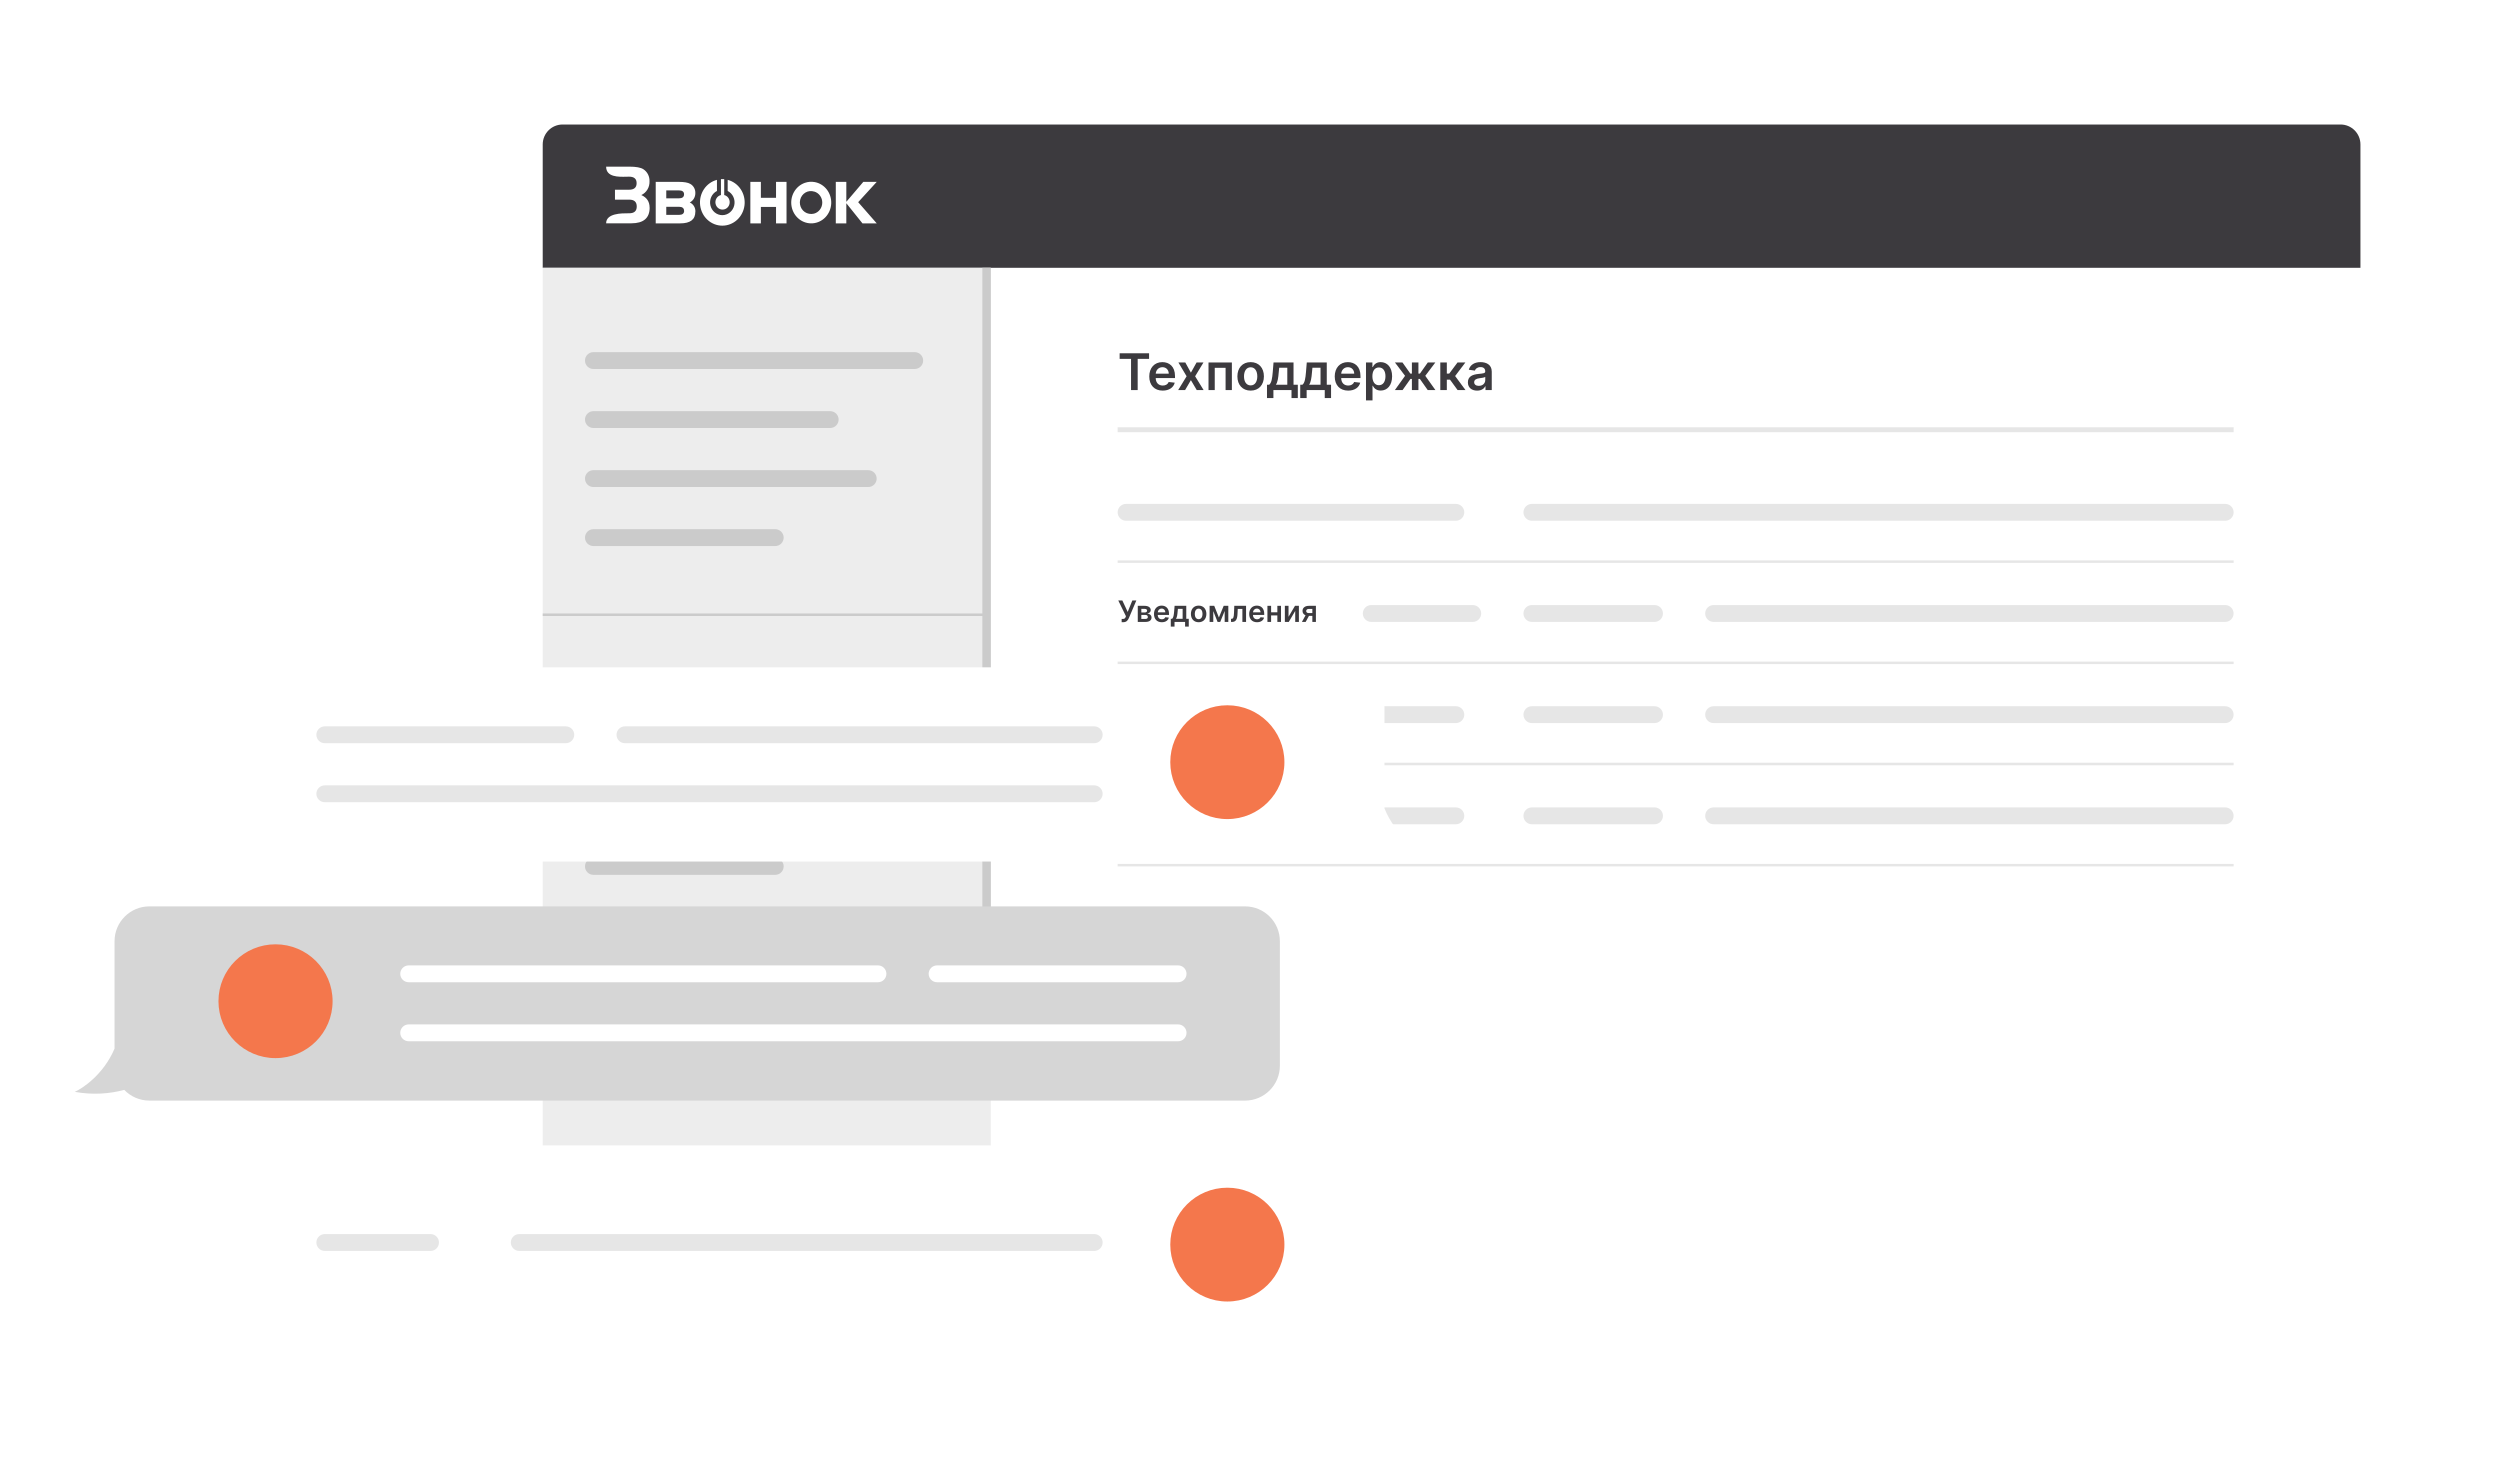 <svg width="502" height="294" viewBox="0 0 502 294" fill="none" xmlns="http://www.w3.org/2000/svg">
<g clip-path="url(#clip0_1059_6906)">
<path fill-rule="evenodd" clip-rule="evenodd" d="M243.278 42.058C242.663 42.136 242.024 42.059 241.499 41.845C240.975 41.632 240.607 41.298 240.476 40.917C240.346 40.535 240.462 40.137 240.801 39.809C241.14 39.481 241.674 39.25 242.286 39.165V35.974H243.388V39.165C243.668 39.205 243.933 39.277 244.171 39.377C244.563 39.541 244.867 39.774 245.045 40.046C245.224 40.318 245.268 40.616 245.172 40.904C245.077 41.191 244.845 41.455 244.508 41.66C244.171 41.866 243.742 42.004 243.278 42.058Z" fill="white"/>
<g filter="url(#filter0_d_1059_6906)">
<rect x="108.977" y="25" width="365" height="214.999" rx="4" fill="white"/>
</g>
<path d="M108.977 29C108.977 26.791 110.767 25 112.977 25H469.977C472.186 25 473.977 26.791 473.977 29V53.779H108.977V29Z" fill="#3C3A3E"/>
<path d="M108.977 53.78H198.953V240H112.977C110.767 240 108.977 238.209 108.977 236V53.78Z" fill="#EDEDED"/>
<path fill-rule="evenodd" clip-rule="evenodd" d="M198.957 123.688V189.212V189.712L198.957 213.76H197.259V189.712L108.98 189.712V189.212L197.259 189.212L197.259 123.688L108.98 123.688V123.188L197.259 123.188V53.78H198.957V123.188V123.688ZM117.465 72.401C117.465 71.466 118.223 70.708 119.158 70.708H183.679C184.614 70.708 185.372 71.466 185.372 72.401C185.372 73.336 184.614 74.094 183.679 74.094H119.158C118.223 74.094 117.465 73.336 117.465 72.401ZM119.158 136.733C118.223 136.733 117.465 137.491 117.465 138.426C117.465 139.361 118.223 140.119 119.158 140.119H183.679C184.614 140.119 185.372 139.361 185.372 138.426C185.372 137.491 184.614 136.733 183.679 136.733H119.158ZM117.465 84.251C117.465 83.317 118.223 82.559 119.158 82.559H166.702C167.637 82.559 168.395 83.317 168.395 84.251C168.395 85.186 167.637 85.944 166.702 85.944H119.158C118.223 85.944 117.465 85.186 117.465 84.251ZM119.158 148.583C118.223 148.583 117.465 149.341 117.465 150.276C117.465 151.211 118.223 151.969 119.158 151.969H166.702C167.637 151.969 168.395 151.211 168.395 150.276C168.395 149.341 167.637 148.583 166.702 148.583H119.158ZM117.465 96.102C117.465 95.167 118.223 94.409 119.158 94.409H174.342C175.277 94.409 176.035 95.167 176.035 96.102C176.035 97.037 175.277 97.795 174.342 97.795H119.158C118.223 97.795 117.465 97.037 117.465 96.102ZM119.158 160.434C118.223 160.434 117.465 161.192 117.465 162.127C117.465 163.061 118.223 163.819 119.158 163.819H174.342C175.277 163.819 176.035 163.061 176.035 162.127C176.035 161.192 175.277 160.434 174.342 160.434H119.158ZM117.465 107.954C117.465 107.019 118.223 106.261 119.158 106.261H155.667C156.602 106.261 157.36 107.019 157.36 107.954C157.36 108.889 156.602 109.647 155.667 109.647H119.158C118.223 109.647 117.465 108.889 117.465 107.954ZM119.158 172.283C118.223 172.283 117.465 173.041 117.465 173.976C117.465 174.911 118.223 175.669 119.158 175.669H155.667C156.602 175.669 157.36 174.911 157.36 173.976C157.36 173.041 156.602 172.283 155.667 172.283H119.158ZM117.465 204.449C117.465 203.514 118.223 202.756 119.158 202.756H166.702C167.637 202.756 168.395 203.514 168.395 204.449C168.395 205.384 167.637 206.142 166.702 206.142H119.158C118.223 206.142 117.465 205.384 117.465 204.449ZM198.957 219.684L108.98 219.684V220.184L198.957 220.184V219.684Z" fill="#CBCBCB"/>
<path d="M224.824 72.061H227.114V78.327H228.445V72.061H230.735V70.939H224.824V72.061Z" fill="#3C3A3E"/>
<path d="M233.47 78.435C234.765 78.435 235.655 77.804 235.887 76.841L234.664 76.704C234.487 77.172 234.053 77.418 233.488 77.418C232.642 77.418 232.081 76.862 232.07 75.914H235.941V75.513C235.941 73.569 234.769 72.714 233.402 72.714C231.81 72.714 230.772 73.879 230.772 75.589C230.772 77.328 231.795 78.435 233.47 78.435ZM232.074 75.034C232.114 74.326 232.638 73.731 233.42 73.731C234.172 73.731 234.678 74.28 234.686 75.034H232.074Z" fill="#3C3A3E"/>
<path d="M238.01 72.786H236.621L238.27 75.556L236.577 78.327H237.966L239.131 76.332L240.307 78.327H241.685L239.981 75.556L241.656 72.786H240.271L239.131 74.832L238.01 72.786Z" fill="#3C3A3E"/>
<path d="M242.669 78.327H243.92V73.858H246.098V78.327H247.36V72.786H242.669V78.327Z" fill="#3C3A3E"/>
<path d="M251.13 78.435C252.758 78.435 253.793 77.291 253.793 75.578C253.793 73.861 252.758 72.714 251.13 72.714C249.503 72.714 248.468 73.861 248.468 75.578C248.468 77.291 249.503 78.435 251.13 78.435ZM251.138 77.389C250.237 77.389 249.796 76.588 249.796 75.575C249.796 74.561 250.237 73.749 251.138 73.749C252.024 73.749 252.465 74.561 252.465 75.575C252.465 76.588 252.024 77.389 251.138 77.389Z" fill="#3C3A3E"/>
<path d="M254.412 79.935H255.7V78.327H259.335V79.935H260.601V77.252H259.74V72.786H255.725L255.566 74.727C255.461 75.968 255.324 76.888 254.853 77.252H254.412V79.935ZM256.199 77.252C256.55 76.736 256.68 75.899 256.774 74.727L256.861 73.84H258.489V77.252H256.199Z" fill="#3C3A3E"/>
<path d="M261.087 79.935H262.374V78.327H266.01V79.935H267.276V77.252H266.415V72.786H262.4L262.241 74.727C262.136 75.968 261.998 76.888 261.528 77.252H261.087V79.935ZM262.874 77.252C263.224 76.736 263.355 75.899 263.449 74.727L263.536 73.84H265.163V77.252H262.874Z" fill="#3C3A3E"/>
<path d="M270.713 78.435C272.008 78.435 272.898 77.804 273.129 76.841L271.907 76.704C271.729 77.172 271.295 77.418 270.731 77.418C269.885 77.418 269.324 76.862 269.313 75.914H273.184V75.513C273.184 73.569 272.012 72.714 270.644 72.714C269.053 72.714 268.015 73.879 268.015 75.589C268.015 77.328 269.038 78.435 270.713 78.435ZM269.317 75.034C269.357 74.326 269.881 73.731 270.662 73.731C271.415 73.731 271.921 74.28 271.928 75.034H269.317Z" fill="#3C3A3E"/>
<path d="M274.291 80.404H275.601V77.454H275.655C275.861 77.858 276.292 78.424 277.247 78.424C278.556 78.424 279.536 77.389 279.536 75.564C279.536 73.717 278.527 72.714 277.243 72.714C276.263 72.714 275.854 73.302 275.655 73.703H275.579V72.786H274.291V80.404ZM275.575 75.556C275.575 74.482 276.038 73.785 276.881 73.785C277.753 73.785 278.201 74.525 278.201 75.556C278.201 76.595 277.746 77.353 276.881 77.353C276.046 77.353 275.575 76.631 275.575 75.556Z" fill="#3C3A3E"/>
<path d="M280.087 78.327H281.632L283.219 76.09H283.509V78.327H284.818V76.09H285.108L286.688 78.327H288.233L286.193 75.466L288.215 72.786H286.703L285.122 75.019H284.818V72.786H283.509V75.019H283.198L281.617 72.786H280.105L282.138 75.466L280.087 78.327Z" fill="#3C3A3E"/>
<path d="M289.212 78.327H290.522V76.238H291.162L292.685 78.327H294.269L292.189 75.506L294.247 72.786H292.67L290.999 75.023H290.522V72.786H289.212V78.327Z" fill="#3C3A3E"/>
<path d="M296.61 78.439C297.482 78.439 298.003 78.031 298.242 77.566H298.285V78.327H299.544V74.619C299.544 73.154 298.347 72.714 297.287 72.714C296.118 72.714 295.221 73.234 294.932 74.243L296.155 74.417C296.285 74.038 296.654 73.713 297.294 73.713C297.902 73.713 298.234 74.023 298.234 74.568V74.59C298.234 74.965 297.84 74.983 296.86 75.088C295.782 75.203 294.751 75.524 294.751 76.772C294.751 77.861 295.55 78.439 296.61 78.439ZM296.95 77.479C296.404 77.479 296.014 77.23 296.014 76.75C296.014 76.249 296.451 76.04 297.037 75.957C297.381 75.91 298.068 75.823 298.238 75.686V76.339C298.238 76.956 297.739 77.479 296.95 77.479Z" fill="#3C3A3E"/>
<path d="M225.228 124.94H225.536C226.229 124.94 226.484 124.541 226.689 124.086L228.178 120.572H227.372L226.442 122.878L225.366 120.572H224.547L226.091 123.741L226.034 123.886C225.946 124.128 225.811 124.284 225.475 124.284H225.228V124.94Z" fill="#3C3A3E"/>
<path d="M228.464 124.881H230.034C230.794 124.881 231.228 124.539 231.228 124.004C231.228 123.552 230.876 123.236 230.367 123.192C230.8 123.112 231.07 122.883 231.07 122.519C231.07 121.974 230.591 121.65 229.825 121.65H228.464V124.881ZM229.179 124.282V123.48H230.034C230.315 123.48 230.486 123.642 230.486 123.909C230.486 124.141 230.315 124.282 230.034 124.282H229.179ZM229.179 122.988V122.26H229.825C230.144 122.26 230.338 122.394 230.338 122.615C230.338 122.847 230.15 122.988 229.84 122.988H229.179Z" fill="#3C3A3E"/>
<path d="M233.294 124.945C234.049 124.945 234.568 124.576 234.703 124.015L233.99 123.935C233.886 124.208 233.633 124.351 233.304 124.351C232.81 124.351 232.483 124.027 232.477 123.474H234.735V123.24C234.735 122.106 234.051 121.607 233.253 121.607C232.325 121.607 231.719 122.287 231.719 123.284C231.719 124.299 232.317 124.945 233.294 124.945ZM232.479 122.96C232.502 122.548 232.808 122.201 233.264 122.201C233.703 122.201 233.998 122.521 234.002 122.96H232.479Z" fill="#3C3A3E"/>
<path d="M235.094 125.82H235.845V124.881H237.966V125.82H238.704V124.254H238.202V121.65H235.86L235.767 122.782C235.706 123.505 235.626 124.042 235.351 124.254H235.094V125.82ZM236.136 124.254C236.341 123.954 236.417 123.465 236.472 122.782L236.522 122.264H237.472V124.254H236.136Z" fill="#3C3A3E"/>
<path d="M240.688 124.945C241.638 124.945 242.241 124.278 242.241 123.278C242.241 122.277 241.638 121.607 240.688 121.607C239.739 121.607 239.135 122.277 239.135 123.278C239.135 124.278 239.739 124.945 240.688 124.945ZM240.692 124.334C240.167 124.334 239.91 123.867 239.91 123.276C239.91 122.685 240.167 122.211 240.692 122.211C241.209 122.211 241.467 122.685 241.467 123.276C241.467 123.867 241.209 124.334 240.692 124.334Z" fill="#3C3A3E"/>
<path d="M244.755 123.996L243.818 121.65H242.889V124.881H243.626V122.704L244.489 124.881H245.023L245.915 122.681V124.881H246.645V121.65H245.717L244.755 123.996Z" fill="#3C3A3E"/>
<path d="M247.192 124.881H247.428C248.124 124.881 248.439 124.393 248.489 123.316L248.54 122.274H249.471V124.881H250.209V121.65H247.846L247.789 123.08C247.753 123.987 247.635 124.254 247.299 124.254H247.188L247.192 124.881Z" fill="#3C3A3E"/>
<path d="M252.413 124.945C253.168 124.945 253.688 124.576 253.823 124.015L253.109 123.935C253.006 124.208 252.753 124.351 252.424 124.351C251.93 124.351 251.603 124.027 251.596 123.474H253.854V123.24C253.854 122.106 253.171 121.607 252.373 121.607C251.445 121.607 250.839 122.287 250.839 123.284C250.839 124.299 251.436 124.945 252.413 124.945ZM251.599 122.96C251.622 122.548 251.928 122.201 252.384 122.201C252.822 122.201 253.118 122.521 253.122 122.96H251.599Z" fill="#3C3A3E"/>
<path d="M255.237 121.65H254.5V124.881H255.237V123.575H256.492V124.881H257.227V121.65H256.492V122.95H255.237V121.65Z" fill="#3C3A3E"/>
<path d="M258.736 123.85V121.65H257.999V124.881H258.786L260.08 122.678V124.881H260.818V121.65H260.033L258.736 123.85Z" fill="#3C3A3E"/>
<path d="M263.519 124.881H264.234V121.65H262.827C262.033 121.65 261.542 122.056 261.544 122.676C261.542 123.085 261.765 123.394 262.151 123.552L261.426 124.881H262.177L262.841 123.665H263.519V124.881ZM263.519 123.11H262.801C262.466 123.11 262.28 122.935 262.282 122.693C262.28 122.451 262.476 122.268 262.827 122.268H263.519V123.11Z" fill="#3C3A3E"/>
<path fill-rule="evenodd" clip-rule="evenodd" d="M224.422 86.792H448.515V85.792H224.422V86.792ZM226.115 101.181C225.18 101.181 224.422 101.939 224.422 102.874C224.422 103.809 225.18 104.566 226.115 104.566H292.334C293.269 104.566 294.027 103.809 294.027 102.874C294.027 101.939 293.269 101.181 292.334 101.181H226.115ZM226.115 141.811C225.18 141.811 224.422 142.568 224.422 143.503C224.422 144.438 225.18 145.196 226.115 145.196H292.334C293.269 145.196 294.027 144.438 294.027 143.503C294.027 142.568 293.269 141.811 292.334 141.811H226.115ZM224.422 163.819C224.422 162.884 225.18 162.126 226.115 162.126H292.334C293.269 162.126 294.027 162.884 294.027 163.819C294.027 164.754 293.269 165.512 292.334 165.512H226.115C225.18 165.512 224.422 164.754 224.422 163.819ZM307.603 121.495C306.668 121.495 305.91 122.253 305.91 123.188C305.91 124.123 306.668 124.881 307.603 124.881H332.229C333.164 124.881 333.922 124.123 333.922 123.188C333.922 122.253 333.164 121.495 332.229 121.495H307.603ZM273.652 123.188C273.652 122.253 274.41 121.495 275.345 121.495H295.727C296.662 121.495 297.42 122.253 297.42 123.188C297.42 124.123 296.662 124.881 295.727 124.881H275.345C274.41 124.881 273.652 124.123 273.652 123.188ZM307.603 141.811C306.668 141.811 305.91 142.568 305.91 143.503C305.91 144.438 306.668 145.196 307.603 145.196H332.229C333.164 145.196 333.922 144.438 333.922 143.503C333.922 142.568 333.164 141.811 332.229 141.811H307.603ZM305.91 163.819C305.91 162.884 306.668 162.126 307.603 162.126H332.229C333.164 162.126 333.922 162.884 333.922 163.819C333.922 164.754 333.164 165.512 332.229 165.512H307.603C306.668 165.512 305.91 164.754 305.91 163.819ZM307.603 101.181C306.668 101.181 305.91 101.939 305.91 102.874C305.91 103.809 306.668 104.566 307.603 104.566H446.822C447.757 104.566 448.515 103.809 448.515 102.874C448.515 101.939 447.757 101.181 446.822 101.181H307.603ZM342.402 123.188C342.402 122.253 343.16 121.495 344.095 121.495H446.814C447.749 121.495 448.507 122.253 448.507 123.188C448.507 124.123 447.749 124.881 446.814 124.881H344.095C343.16 124.881 342.402 124.123 342.402 123.188ZM344.095 141.811C343.16 141.811 342.402 142.568 342.402 143.503C342.402 144.438 343.16 145.196 344.095 145.196H446.814C447.749 145.196 448.507 144.438 448.507 143.503C448.507 142.568 447.749 141.811 446.814 141.811H344.095ZM342.402 163.819C342.402 162.884 343.16 162.126 344.095 162.126H446.814C447.749 162.126 448.507 162.884 448.507 163.819C448.507 164.754 447.749 165.512 446.814 165.512H344.095C343.16 165.512 342.402 164.754 342.402 163.819ZM448.515 113.03H224.422V112.53H448.515V113.03ZM224.422 133.347H448.515V132.847H224.422V133.347ZM448.515 153.661H224.422V153.161H448.515V153.661ZM224.422 173.975H448.515V173.475H224.422V173.975Z" fill="#E6E6E6"/>
<path fill-rule="evenodd" clip-rule="evenodd" d="M130.451 41.68C130.451 43.785 129.227 44.839 126.779 44.841H121.711C121.711 42.814 124.839 42.823 126.188 42.827L126.345 42.827C127.357 42.827 127.862 42.371 127.859 41.458C127.859 40.54 127.356 40.088 126.345 40.088H123.486V38.096H126.321C127.333 38.096 127.833 37.654 127.833 36.777C127.833 35.901 127.326 35.476 126.321 35.476C126.161 35.476 125.979 35.481 125.782 35.486C124.212 35.527 121.711 35.593 121.711 33.463H126.377C127.721 33.463 128.658 33.635 129.187 33.98C129.584 34.236 129.909 34.598 130.126 35.029C130.343 35.459 130.445 35.943 130.422 36.428C130.442 37.004 130.296 37.572 130.002 38.06C129.709 38.549 129.281 38.934 128.775 39.167C129.888 39.66 130.444 40.505 130.441 41.701L130.451 41.68ZM163.593 36.561C164.557 36.738 165.426 37.274 166.037 38.07C166.647 38.866 166.958 39.866 166.909 40.883C166.86 41.9 166.456 42.863 165.773 43.592C165.089 44.321 164.173 44.765 163.197 44.841C162.22 44.917 161.251 44.62 160.47 44.005C159.69 43.391 159.152 42.501 158.958 41.503C158.764 40.505 158.927 39.468 159.417 38.586C159.906 37.705 160.689 37.039 161.617 36.715C162.253 36.494 162.932 36.441 163.593 36.561ZM139.624 42.516C139.624 44.077 138.61 44.856 136.582 44.854H131.668V36.52H136.279C137.372 36.52 138.139 36.654 138.584 36.914C138.909 37.089 139.179 37.356 139.363 37.685C139.547 38.014 139.638 38.39 139.624 38.77C139.63 39.162 139.528 39.548 139.329 39.882C139.131 40.215 138.845 40.483 138.505 40.653C138.853 40.805 139.147 41.063 139.349 41.395C139.551 41.726 139.651 42.114 139.634 42.505L139.624 42.516ZM137.359 39.016C137.359 38.492 137.006 38.229 136.298 38.229H133.786V39.828H136.298C137.006 39.828 137.359 39.557 137.359 39.016ZM137.359 42.334C137.359 41.79 137.01 41.519 136.311 41.519H133.786V43.149H136.328C137.026 43.149 137.375 42.875 137.375 42.334H137.359ZM157.935 44.854H155.827V41.55H152.784V44.854H150.67V36.52H152.784V39.715H155.827V36.52H157.935V44.854ZM176.028 44.854H173.183L169.942 40.81V44.854H167.828V36.52H169.942V40.523L173.351 36.52H176.048L172.323 40.598L176.048 44.854H176.028ZM163.481 38.472C163.192 38.377 162.888 38.346 162.586 38.379C162.285 38.412 161.994 38.509 161.73 38.664C161.467 38.819 161.237 39.029 161.055 39.281C160.873 39.532 160.742 39.82 160.672 40.126C160.601 40.432 160.592 40.75 160.645 41.06C160.698 41.37 160.812 41.666 160.979 41.928C161.147 42.191 161.364 42.414 161.618 42.585C161.873 42.757 162.158 42.871 162.457 42.923C162.784 42.991 163.121 42.983 163.445 42.899C163.916 42.775 164.336 42.493 164.637 42.096C164.938 41.699 165.105 41.209 165.111 40.703C165.117 40.197 164.962 39.704 164.67 39.299C164.378 38.894 163.966 38.601 163.497 38.465L163.481 38.472ZM146.119 38.345C146.619 38.598 147.022 39.02 147.262 39.542C147.502 40.065 147.564 40.656 147.439 41.219C147.314 41.783 147.009 42.286 146.574 42.646C146.138 43.006 145.598 43.203 145.042 43.203C144.485 43.203 143.946 43.006 143.51 42.646C143.075 42.286 142.77 41.783 142.645 41.219C142.52 40.656 142.582 40.065 142.822 39.542C143.062 39.02 143.465 38.598 143.965 38.345V36.116C142.9 36.39 141.969 37.059 141.347 37.998C140.724 38.936 140.454 40.079 140.586 41.211C140.719 42.342 141.245 43.385 142.066 44.141C142.887 44.896 143.945 45.314 145.042 45.314C146.138 45.314 147.197 44.896 148.018 44.141C148.839 43.385 149.365 42.342 149.498 41.211C149.63 40.079 149.36 38.936 148.737 37.998C148.115 37.059 147.183 36.39 146.119 36.116V38.345ZM144.295 41.844C144.608 42.058 144.99 42.135 145.358 42.057C145.635 42.003 145.891 41.865 146.093 41.659C146.295 41.453 146.433 41.19 146.49 40.903C146.547 40.615 146.521 40.316 146.414 40.045C146.308 39.773 146.126 39.54 145.891 39.376C145.749 39.276 145.591 39.204 145.424 39.164V35.973H144.765V39.164C144.399 39.249 144.08 39.48 143.878 39.808C143.675 40.136 143.605 40.534 143.684 40.916C143.762 41.297 143.981 41.631 144.295 41.844Z" fill="white"/>
<g filter="url(#filter1_d_1059_6906)">
<path fill-rule="evenodd" clip-rule="evenodd" d="M51 134C47.134 134 44 137.134 44 141V166C44 169.866 47.134 173 51 173H271C272.994 173 274.793 172.166 276.068 170.828C278.985 171.617 282.372 171.918 286.089 171.244C284.646 170.627 280.198 167.763 278 162.324V141C278 137.134 274.866 134 271 134H51Z" fill="white"/>
</g>
<path fill-rule="evenodd" clip-rule="evenodd" d="M63.527 147.543C63.527 146.609 64.285 145.851 65.22 145.851H113.614C114.548 145.851 115.306 146.609 115.306 147.543C115.306 148.478 114.548 149.236 113.614 149.236H65.22C64.285 149.236 63.527 148.478 63.527 147.543ZM63.527 159.392C63.527 158.457 64.285 157.699 65.22 157.699H219.718C220.653 157.699 221.411 158.457 221.411 159.392C221.411 160.327 220.653 161.085 219.718 161.085H65.22C64.285 161.085 63.527 160.327 63.527 159.392ZM125.49 145.851C124.555 145.851 123.797 146.609 123.797 147.543C123.797 148.478 124.555 149.236 125.49 149.236H219.72C220.655 149.236 221.413 148.478 221.413 147.543C221.413 146.609 220.655 145.851 219.72 145.851H125.49Z" fill="#E6E6E6"/>
<ellipse cx="246.451" cy="153.045" rx="11.459" ry="11.427" fill="#F4774C"/>
<g filter="url(#filter2_d_1059_6906)">
<path fill-rule="evenodd" clip-rule="evenodd" d="M250 182C253.866 182 257 185.134 257 189V214C257 217.866 253.866 221 250 221H30C28.016 221 26.225 220.175 24.952 218.849C22.052 219.622 18.693 219.912 15.009 219.244C16.431 218.636 20.77 215.846 23 210.561V189C23 185.134 26.134 182 30 182H250Z" fill="#D6D6D6"/>
</g>
<path fill-rule="evenodd" clip-rule="evenodd" d="M238.254 195.543C238.254 194.608 237.496 193.85 236.561 193.85H188.168C187.233 193.85 186.475 194.608 186.475 195.543C186.475 196.477 187.233 197.235 188.168 197.235H236.561C237.496 197.235 238.254 196.477 238.254 195.543ZM238.254 207.393C238.254 206.458 237.496 205.7 236.561 205.7H82.063C81.128 205.7 80.37 206.458 80.37 207.393C80.37 208.328 81.128 209.086 82.063 209.086H236.561C237.496 209.086 238.254 208.328 238.254 207.393ZM176.295 193.85C177.23 193.85 177.988 194.608 177.988 195.543C177.988 196.477 177.23 197.235 176.295 197.235H82.065C81.13 197.235 80.372 196.477 80.372 195.543C80.372 194.608 81.13 193.85 82.065 193.85H176.295Z" fill="white"/>
<ellipse rx="11.459" ry="11.427" transform="matrix(-1 0 0 1 55.326 201.044)" fill="#F4774C"/>
<g filter="url(#filter3_d_1059_6906)">
<path fill-rule="evenodd" clip-rule="evenodd" d="M51 230C47.134 230 44 233.134 44 237V262C44 265.866 47.134 269 51 269H271C272.967 269 274.745 268.189 276.016 266.882C278.929 267.676 282.311 267.981 286.026 267.304C284.595 266.69 280.204 263.85 278 258.463V237C278 233.134 274.866 230 271 230H51Z" fill="white"/>
</g>
<path fill-rule="evenodd" clip-rule="evenodd" d="M65.22 247.801C64.285 247.801 63.527 248.559 63.527 249.494C63.527 250.429 64.285 251.187 65.22 251.187H86.451C87.386 251.187 88.144 250.429 88.144 249.494C88.144 248.559 87.386 247.801 86.451 247.801H65.22ZM104.267 247.801C103.332 247.801 102.574 248.559 102.574 249.494C102.574 250.429 103.332 251.187 104.267 251.187H219.719C220.653 251.187 221.411 250.429 221.411 249.494C221.411 248.559 220.653 247.801 219.719 247.801H104.267Z" fill="#E6E6E6"/>
<ellipse cx="246.451" cy="249.917" rx="11.459" ry="11.427" fill="#F4774C"/>
</g>
<defs>
<filter id="filter0_d_1059_6906" x="83.977" y="0" width="415" height="264.999" filterUnits="userSpaceOnUse" color-interpolation-filters="sRGB">
<feFlood flood-opacity="0" result="BackgroundImageFix"/>
<feColorMatrix in="SourceAlpha" type="matrix" values="0 0 0 0 0 0 0 0 0 0 0 0 0 0 0 0 0 0 127 0" result="hardAlpha"/>
<feOffset/>
<feGaussianBlur stdDeviation="12.5"/>
<feComposite in2="hardAlpha" operator="out"/>
<feColorMatrix type="matrix" values="0 0 0 0 0 0 0 0 0 0 0 0 0 0 0 0 0 0 0.15 0"/>
<feBlend mode="normal" in2="BackgroundImageFix" result="effect1_dropShadow_1059_6906"/>
<feBlend mode="normal" in="SourceGraphic" in2="effect1_dropShadow_1059_6906" result="shape"/>
</filter>
<filter id="filter1_d_1059_6906" x="19" y="109" width="292.089" height="89" filterUnits="userSpaceOnUse" color-interpolation-filters="sRGB">
<feFlood flood-opacity="0" result="BackgroundImageFix"/>
<feColorMatrix in="SourceAlpha" type="matrix" values="0 0 0 0 0 0 0 0 0 0 0 0 0 0 0 0 0 0 127 0" result="hardAlpha"/>
<feOffset/>
<feGaussianBlur stdDeviation="12.5"/>
<feComposite in2="hardAlpha" operator="out"/>
<feColorMatrix type="matrix" values="0 0 0 0 0 0 0 0 0 0 0 0 0 0 0 0 0 0 0.15 0"/>
<feBlend mode="normal" in2="BackgroundImageFix" result="effect1_dropShadow_1059_6906"/>
<feBlend mode="normal" in="SourceGraphic" in2="effect1_dropShadow_1059_6906" result="shape"/>
</filter>
<filter id="filter2_d_1059_6906" x="-9.991" y="157" width="291.991" height="89" filterUnits="userSpaceOnUse" color-interpolation-filters="sRGB">
<feFlood flood-opacity="0" result="BackgroundImageFix"/>
<feColorMatrix in="SourceAlpha" type="matrix" values="0 0 0 0 0 0 0 0 0 0 0 0 0 0 0 0 0 0 127 0" result="hardAlpha"/>
<feOffset/>
<feGaussianBlur stdDeviation="12.5"/>
<feComposite in2="hardAlpha" operator="out"/>
<feColorMatrix type="matrix" values="0 0 0 0 0 0 0 0 0 0 0 0 0 0 0 0 0 0 0.15 0"/>
<feBlend mode="normal" in2="BackgroundImageFix" result="effect1_dropShadow_1059_6906"/>
<feBlend mode="normal" in="SourceGraphic" in2="effect1_dropShadow_1059_6906" result="shape"/>
</filter>
<filter id="filter3_d_1059_6906" x="19" y="205" width="292.026" height="89" filterUnits="userSpaceOnUse" color-interpolation-filters="sRGB">
<feFlood flood-opacity="0" result="BackgroundImageFix"/>
<feColorMatrix in="SourceAlpha" type="matrix" values="0 0 0 0 0 0 0 0 0 0 0 0 0 0 0 0 0 0 127 0" result="hardAlpha"/>
<feOffset/>
<feGaussianBlur stdDeviation="12.5"/>
<feComposite in2="hardAlpha" operator="out"/>
<feColorMatrix type="matrix" values="0 0 0 0 0 0 0 0 0 0 0 0 0 0 0 0 0 0 0.15 0"/>
<feBlend mode="normal" in2="BackgroundImageFix" result="effect1_dropShadow_1059_6906"/>
<feBlend mode="normal" in="SourceGraphic" in2="effect1_dropShadow_1059_6906" result="shape"/>
</filter>
<clipPath id="clip0_1059_6906">
<rect width="502" height="294" fill="white"/>
</clipPath>
</defs>
</svg>
